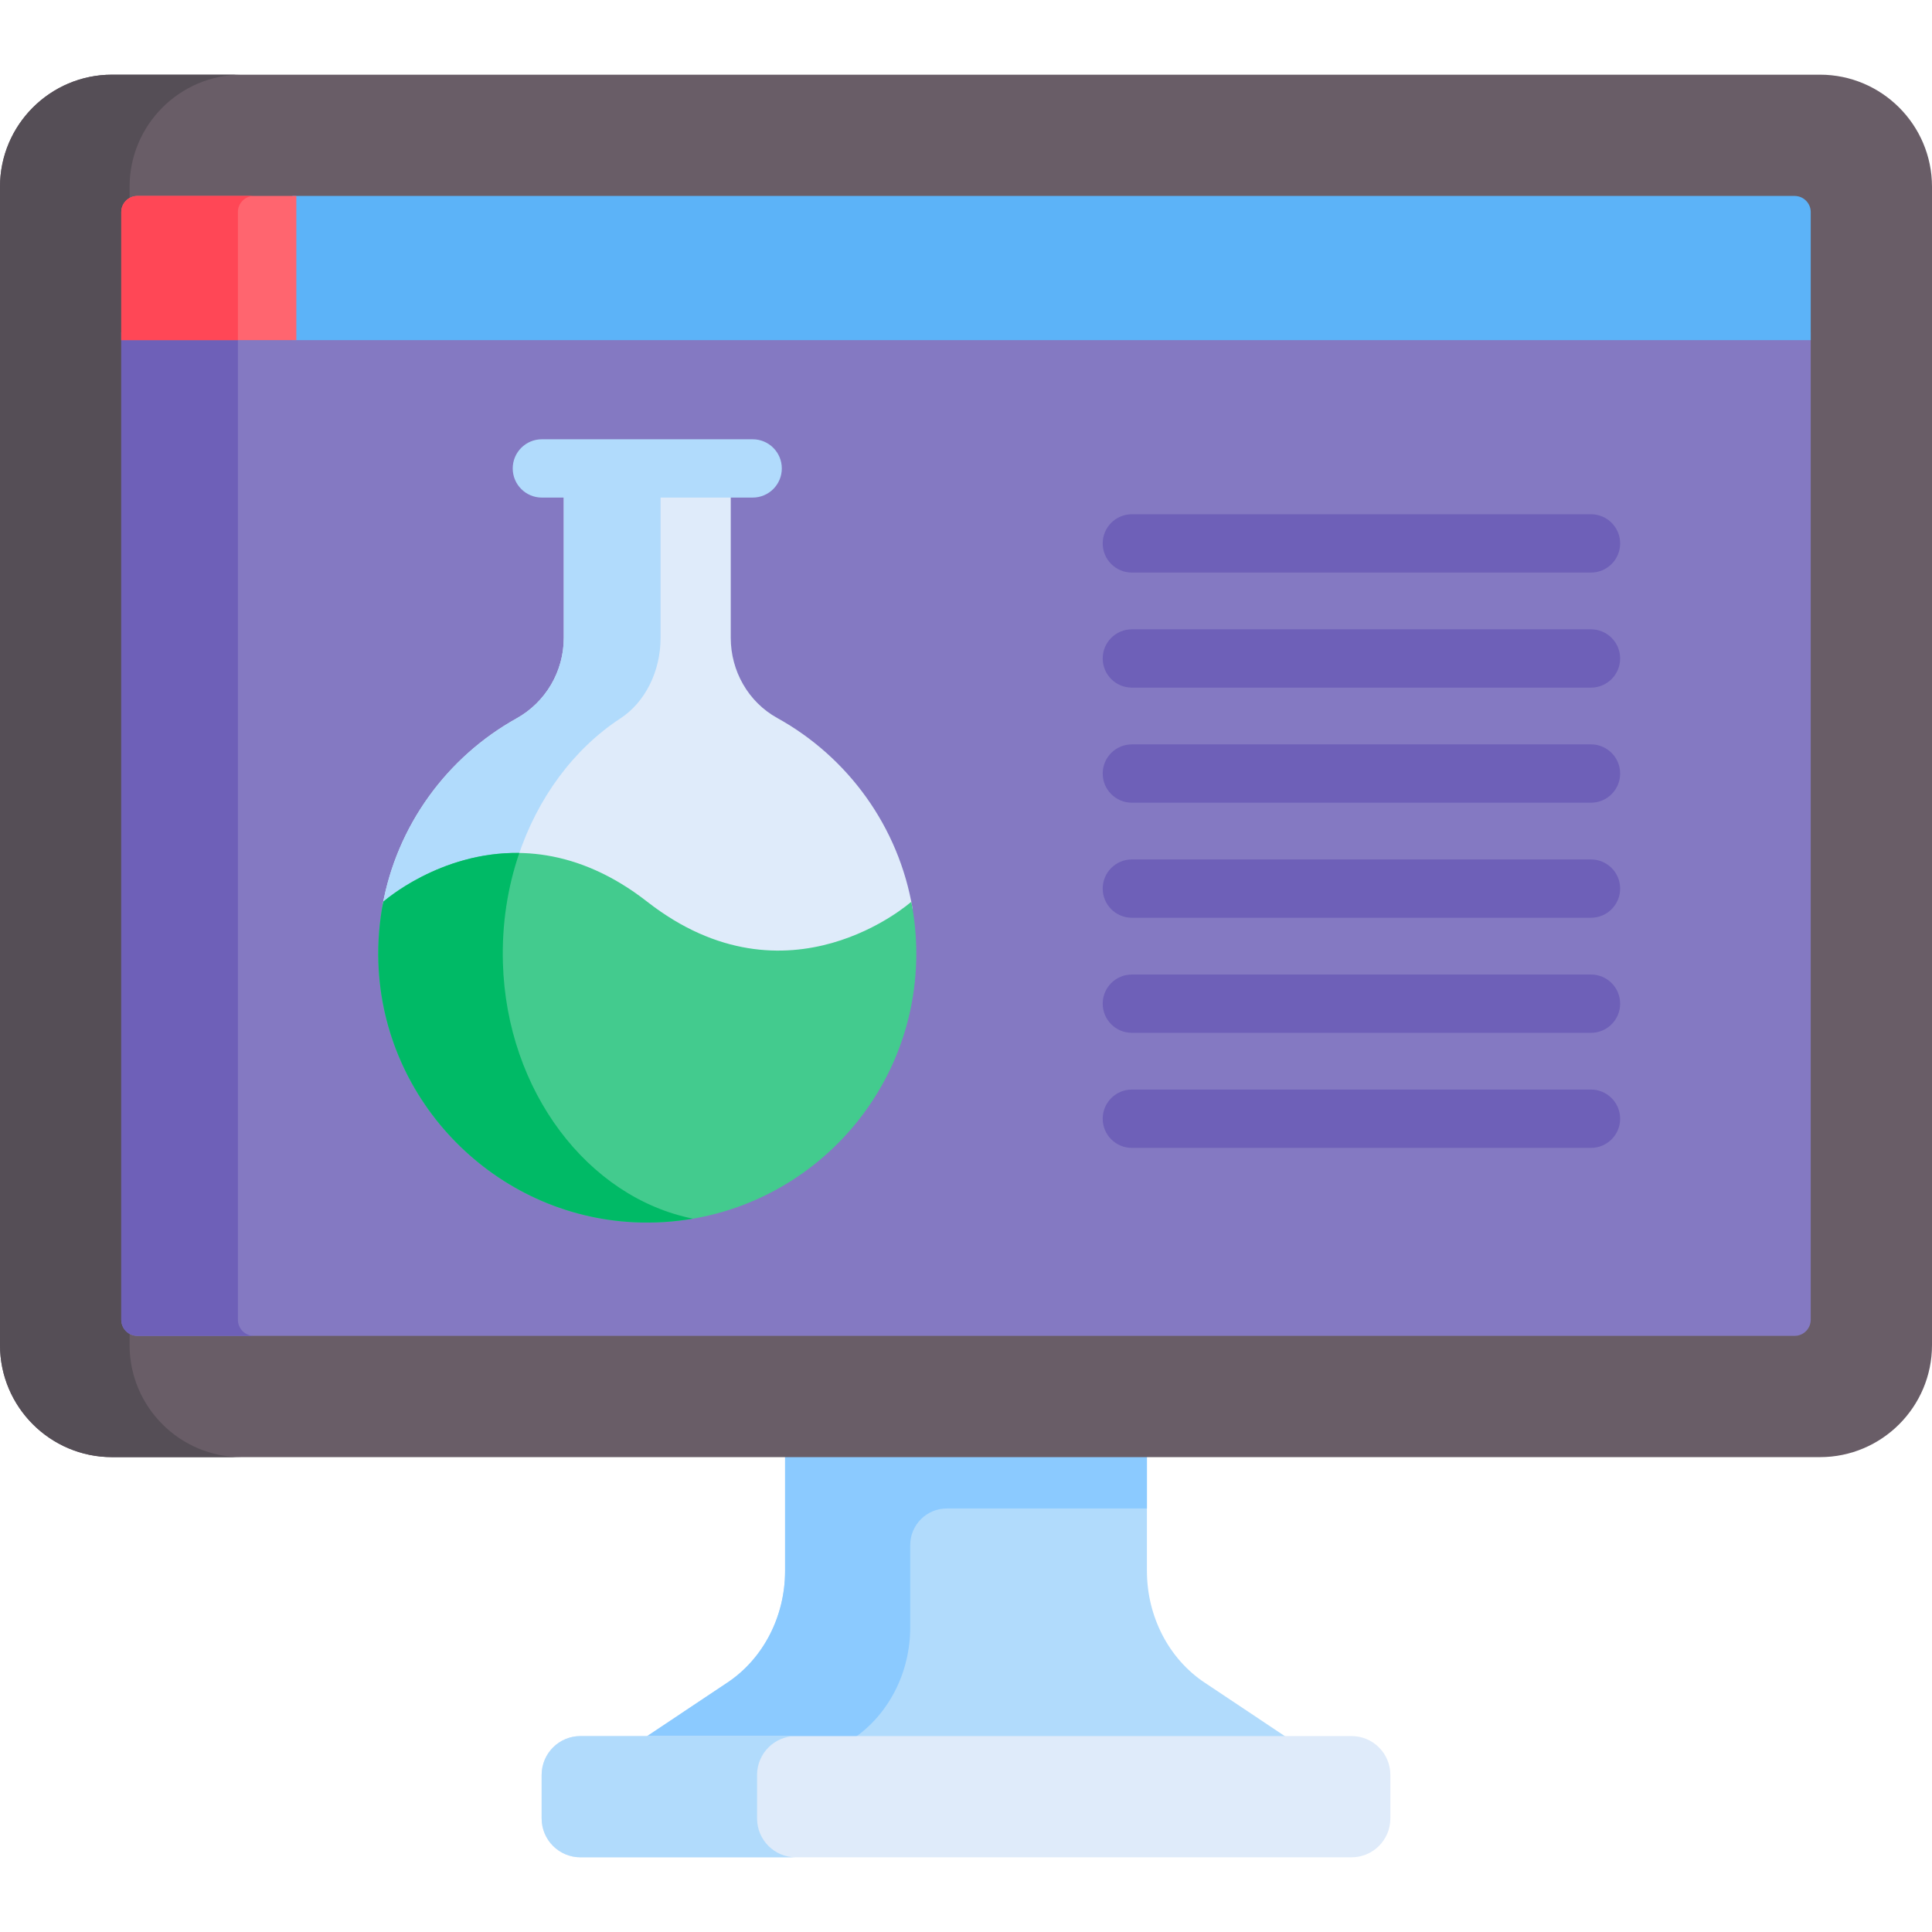 <svg id="Capa_1" enable-background="new 0 0 511.999 511.999" height="512" viewBox="0 0 511.999 511.999" width="512" xmlns="http://www.w3.org/2000/svg"><g><path d="m208.053 384.795v31.521c0 12.054-5.776 23.247-15.263 29.575l-22.914 15.285h172.249l-22.914-15.285c-9.487-6.328-15.263-17.521-15.263-29.575v-31.521c-31.534 0-64.363 0-95.895 0z" fill="#b1dbfc"/><path d="m208.053 384.795v31.521c0 12.054-5.776 23.247-15.263 29.575l-22.915 15.285h55.596l.483-.322c9.487-6.328 15.263-17.521 15.263-29.575v-21.822c0-5.357 4.342-9.699 9.699-9.699h53.029v-14.963z" fill="#8bcaff"/><path d="m358.159 460.071h-204.319c-5.689 0-10.301 4.612-10.301 10.301v11.535c0 5.689 4.612 10.301 10.301 10.301h204.319c5.689 0 10.301-4.612 10.301-10.301v-11.535c0-5.689-4.612-10.301-10.301-10.301z" fill="#dfebfa"/><path d="m200.629 481.907v-11.535c0-5.689 4.612-10.301 10.301-10.301h-57.09c-5.689 0-10.301 4.612-10.301 10.301v11.535c0 5.689 4.612 10.301 10.301 10.301h57.091c-5.69 0-10.302-4.612-10.302-10.301z" fill="#b1dbfc"/><g><g><path d="m482.31 19.791h-452.621c-16.371 0-29.689 13.318-29.689 29.689v306.986c0 16.371 13.318 29.689 29.689 29.689h452.621c16.371 0 29.689-13.318 29.689-29.689v-306.986c0-16.371-13.318-29.689-29.689-29.689z" fill="#695d67"/></g></g><path d="m34.342 356.466v-306.986c0-16.371 13.318-29.689 29.689-29.689h-34.342c-16.371 0-29.689 13.318-29.689 29.689v306.986c0 16.371 13.318 29.689 29.689 29.689h34.341c-16.37 0-29.688-13.318-29.688-29.689z" fill="#554e56"/><g><path d="m32.137 88.075v2.06 259.61c0 2.36 1.912 4.272 4.272 4.272h439.181c2.359 0 4.272-1.912 4.272-4.272 0-6.921 0-186.243 0-261.671h-447.725z" fill="#8479c2"/></g><path d="m63.045 349.746v-259.61-2.06h-30.908v2.06 259.61c0 2.36 1.912 4.272 4.272 4.272h30.907c-2.359 0-4.271-1.912-4.271-4.272z" fill="#6e60b8"/><path d="m475.59 51.928h-398.089v38.207h402.361c0-17.883 0-30.339 0-33.936 0-2.359-1.913-4.271-4.272-4.271z" fill="#5cb3f8"/><path d="m78.531 51.928h-42.122c-2.359 0-4.272 1.912-4.272 4.272v33.936h46.394z" fill="#ff656f"/><path d="m67.315 51.928h-30.906c-2.359 0-4.272 1.912-4.272 4.272v33.936h30.906v-33.936c0-2.36 1.913-4.272 4.272-4.272z" fill="#ff4756"/><path d="m171.533 240.084c34.183 26.678 64.527 5.402 70.318.823-3.635-21.831-17.187-40.302-35.874-50.632-7.682-4.246-12.32-12.463-12.32-21.241v-44.896h-44.247v44.902c0 8.858-4.781 17.036-12.52 21.346-18.372 10.232-31.747 28.347-35.55 49.774 6.096-4.957 36.254-26.564 70.193-.076z" fill="#dfebfa"/><path d="m164.409 190.385c6.582-4.31 10.648-12.488 10.648-21.346v-44.902h-25.648v44.902c0 8.858-4.781 17.036-12.52 21.346-18.372 10.232-31.747 28.347-35.55 49.774 3.899-3.17 17.639-13.148 35.915-13.003 5.121-15.674 14.809-28.685 27.155-36.771z" fill="#b1dbfc"/><g><g><path d="m199.462 131.864h-55.858c-4.267 0-7.726-3.459-7.726-7.726s3.459-7.726 7.726-7.726h55.858c4.267 0 7.726 3.459 7.726 7.726s-3.459 7.726-7.726 7.726z" fill="#b1dbfc"/></g></g><g><path d="m421.627 151.735h-121.673c-4.267 0-7.726-3.459-7.726-7.726 0-4.268 3.459-7.726 7.726-7.726h121.673c4.267 0 7.726 3.459 7.726 7.726s-3.459 7.726-7.726 7.726z" fill="#6e60b8"/></g><g><path d="m421.627 182.228h-121.673c-4.267 0-7.726-3.459-7.726-7.726s3.459-7.726 7.726-7.726h121.673c4.267 0 7.726 3.459 7.726 7.726s-3.459 7.726-7.726 7.726z" fill="#6e60b8"/></g><g><path d="m421.627 212.721h-121.673c-4.267 0-7.726-3.459-7.726-7.726 0-4.268 3.459-7.726 7.726-7.726h121.673c4.267 0 7.726 3.459 7.726 7.726 0 4.268-3.459 7.726-7.726 7.726z" fill="#6e60b8"/></g><g><path d="m421.627 243.214h-121.673c-4.267 0-7.726-3.459-7.726-7.726s3.459-7.726 7.726-7.726h121.673c4.267 0 7.726 3.459 7.726 7.726s-3.459 7.726-7.726 7.726z" fill="#6e60b8"/></g><g><path d="m421.627 273.708h-121.673c-4.267 0-7.726-3.459-7.726-7.726 0-4.268 3.459-7.726 7.726-7.726h121.673c4.267 0 7.726 3.459 7.726 7.726s-3.459 7.726-7.726 7.726z" fill="#6e60b8"/></g><g><path d="m421.627 304.2h-121.673c-4.267 0-7.726-3.459-7.726-7.726 0-4.268 3.459-7.726 7.726-7.726h121.673c4.267 0 7.726 3.459 7.726 7.726 0 4.268-3.459 7.726-7.726 7.726z" fill="#6e60b8"/></g><path d="m241.499 238.976s-32.656 29.119-69.966 0-69.966 0-69.966 0c-1.018 5.219-1.476 10.638-1.288 16.198 1.251 36.876 31.016 67.037 67.874 68.739 40.913 1.889 74.676-30.721 74.676-71.218 0-4.695-.464-9.279-1.33-13.719z" fill="#43cb8e"/><path d="m133.273 255.173c-.298-10.326 1.277-20.177 4.349-29.129-21.161-.344-36.056 12.931-36.056 12.931-1.018 5.219-1.476 10.638-1.288 16.198 1.25 36.876 31.016 67.037 67.874 68.739 5.302.245 10.48-.101 15.483-.957-27.858-5.612-49.383-33.844-50.362-67.782z" fill="#00ba66"/></g></svg>
